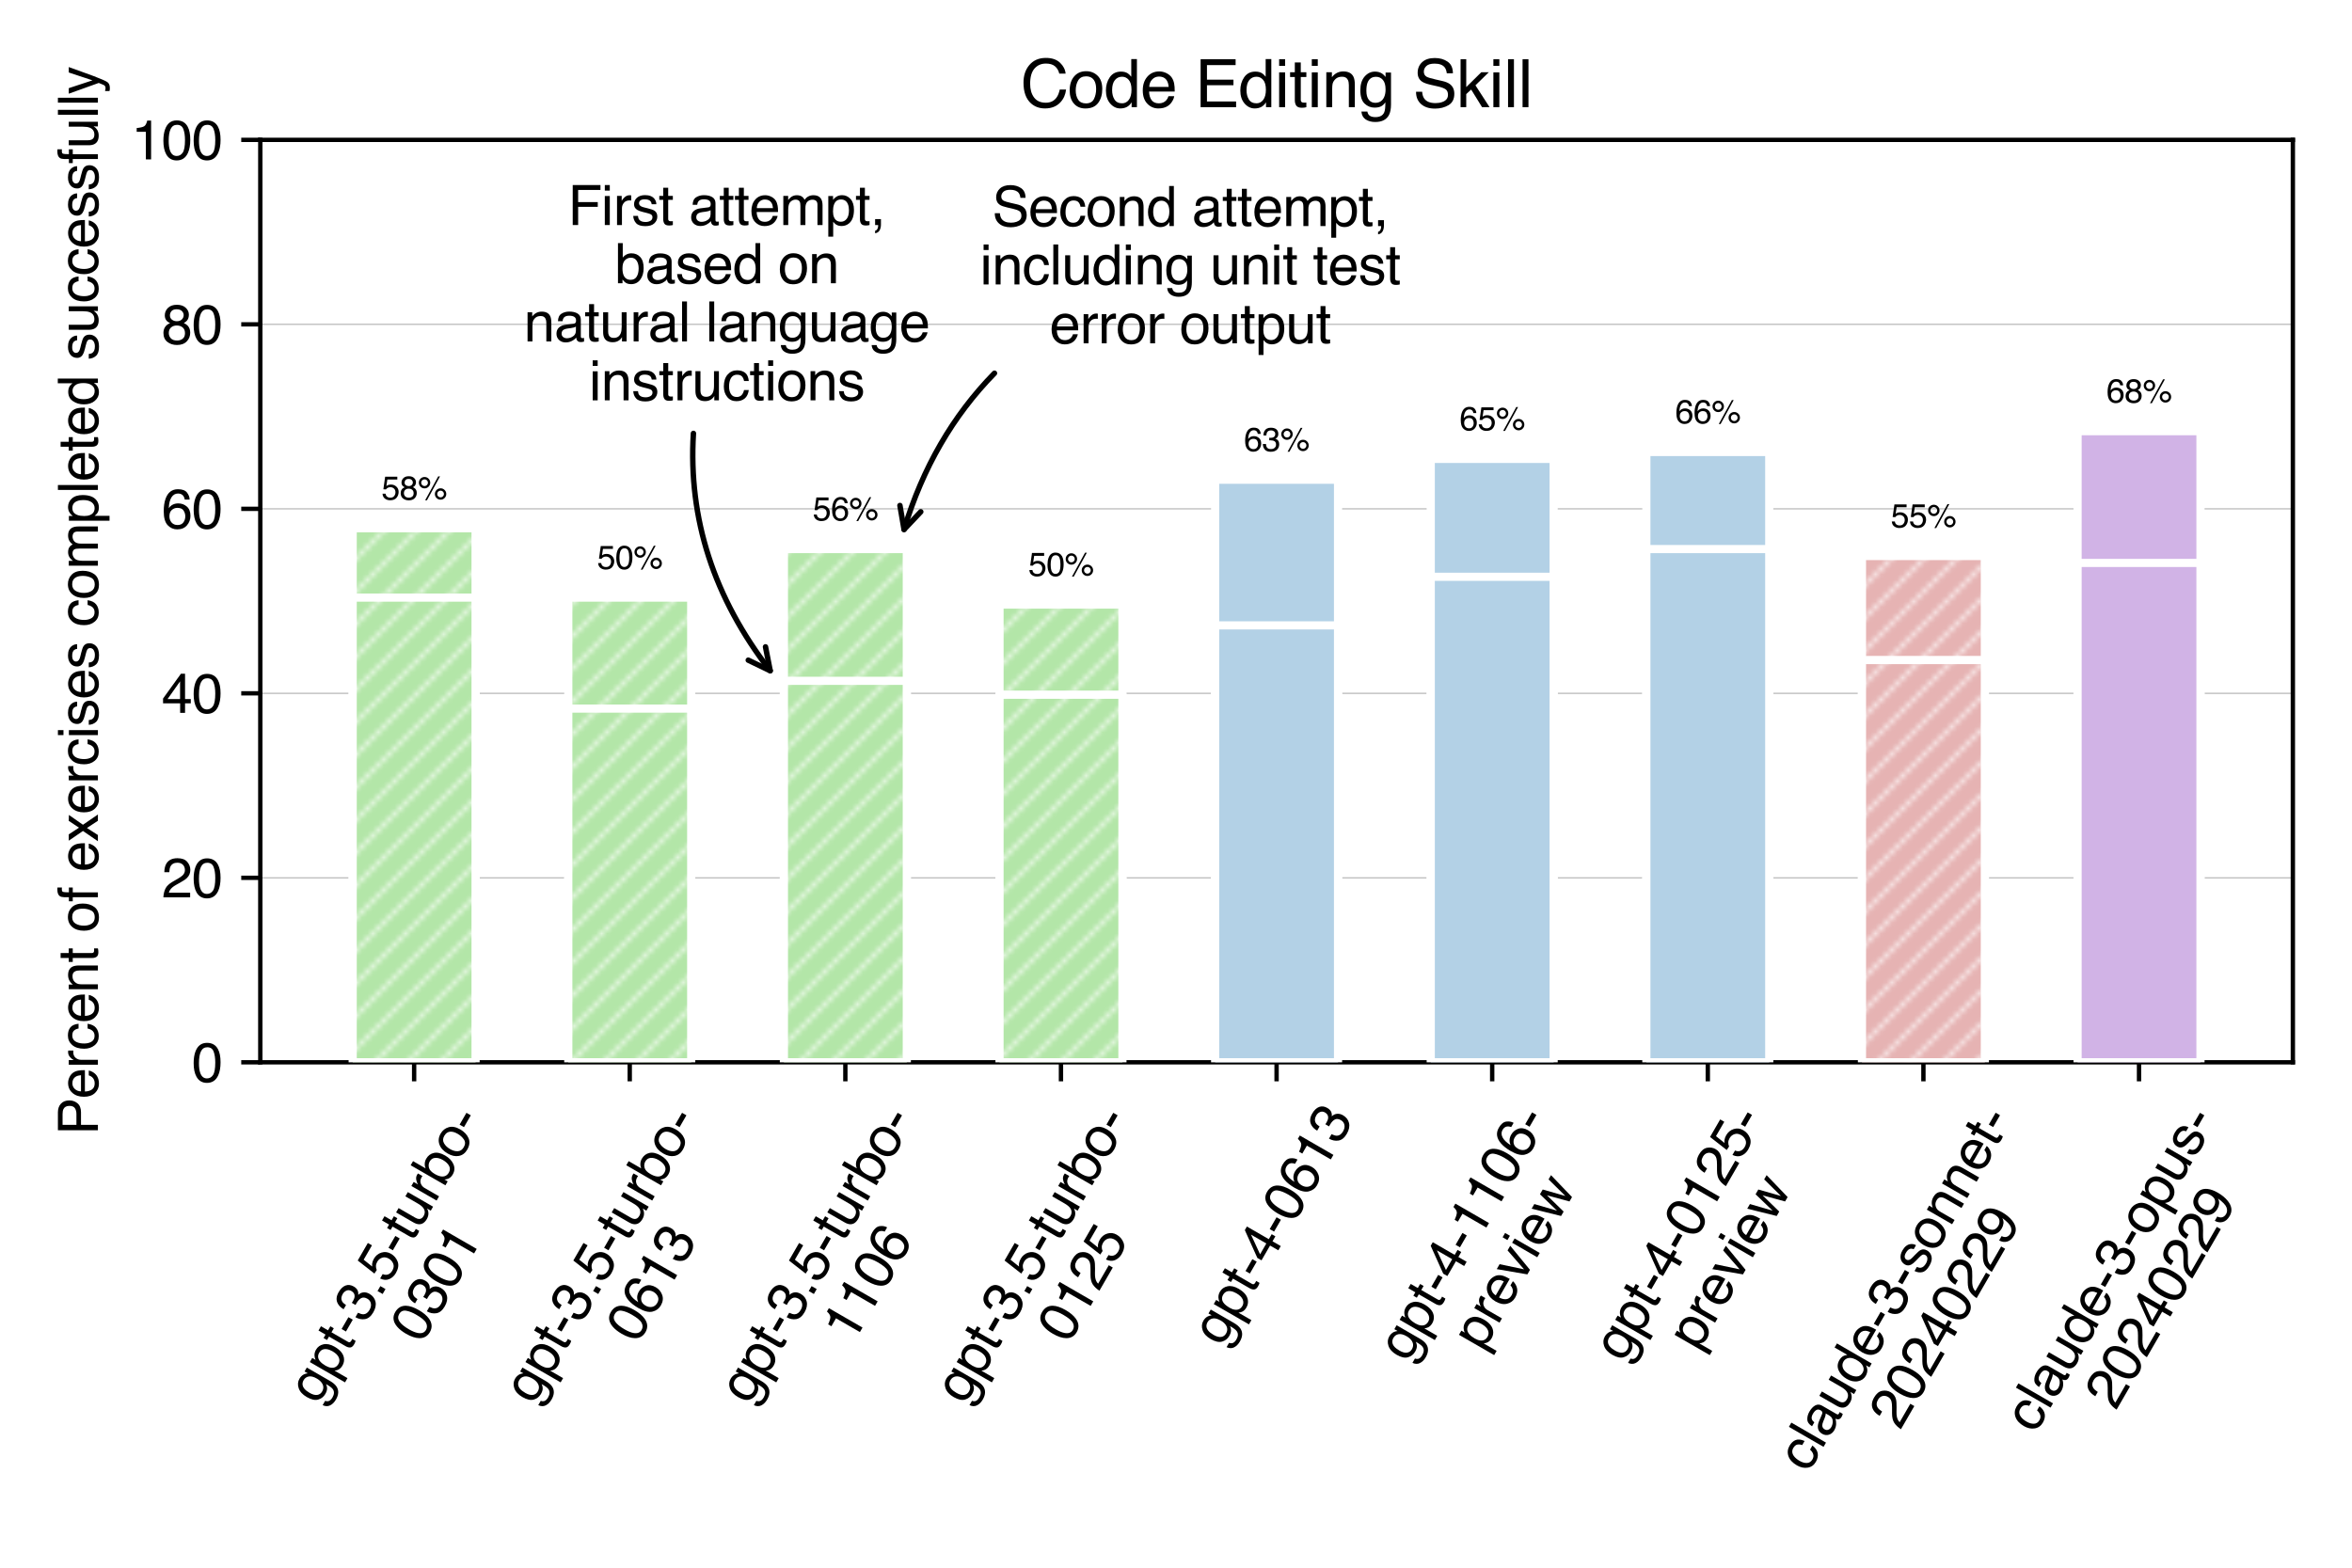 <svg xmlns="http://www.w3.org/2000/svg" xmlns:xlink="http://www.w3.org/1999/xlink" width="576" height="384" version="1.1" viewBox="0 0 432 288"><defs><style type="text/css">*{stroke-linejoin:round;stroke-linecap:butt}</style></defs><g id="figure_1"><g id="patch_1"><path d="M 0 288 L 432 288 L 432 0 L 0 0 z" style="fill:#fff"/></g><g id="axes_1"><g id="patch_2"><path d="M 47.81 195.155 L 421.138 195.155 L 421.138 25.693 L 47.81 25.693 z" style="fill:#fff"/></g><g id="matplotlib.axis_1"><g id="xtick_1"><g id="line2d_1"><defs><path id="m795c437c45" d="M 0 0 L 0 3.5" style="stroke:#000;stroke-width:.8"/></defs><g><use x="76.066" y="195.155" xlink:href="#m795c437c45" style="stroke:#000;stroke-width:.8"/></g></g><g id="text_1"><g transform="translate(58.449 258.217) rotate(-60) scale(0.1 -0.1)"><defs><path id="Helvetica-67" d="M 1594 3406 Q 1988 3406 2281 3213 Q 2441 3103 2606 2894 L 2606 3316 L 3125 3316 L 3125 272 Q 3125 -366 2938 -734 Q 2588 -1416 1616 -1416 Q 1075 -1416 706 -1173 Q 338 -931 294 -416 L 866 -416 Q 906 -641 1028 -763 Q 1219 -950 1628 -950 Q 2275 -950 2475 -494 Q 2594 -225 2584 466 Q 2416 209 2178 84 Q 1941 -41 1550 -41 Q 1006 -41 598 345 Q 191 731 191 1622 Q 191 2463 602 2934 Q 1013 3406 1594 3406 z M 2606 1688 Q 2606 2309 2350 2609 Q 2094 2909 1697 2909 Q 1103 2909 884 2353 Q 769 2056 769 1575 Q 769 1009 998 714 Q 1228 419 1616 419 Q 2222 419 2469 966 Q 2606 1275 2606 1688 z M 1659 3428 L 1659 3428 z" transform="scale(0.016)"/><path id="Helvetica-70" d="M 1825 378 Q 2219 378 2480 708 Q 2741 1038 2741 1694 Q 2741 2094 2625 2381 Q 2406 2934 1825 2934 Q 1241 2934 1025 2350 Q 909 2038 909 1556 Q 909 1169 1025 897 Q 1244 378 1825 378 z M 369 3331 L 916 3331 L 916 2888 Q 1084 3116 1284 3241 Q 1569 3428 1953 3428 Q 2522 3428 2919 2992 Q 3316 2556 3316 1747 Q 3316 653 2744 184 Q 2381 -113 1900 -113 Q 1522 -113 1266 53 Q 1116 147 931 375 L 931 -1334 L 369 -1334 L 369 3331 z" transform="scale(0.016)"/><path id="Helvetica-74" d="M 525 4281 L 1094 4281 L 1094 3347 L 1628 3347 L 1628 2888 L 1094 2888 L 1094 703 Q 1094 528 1213 469 Q 1278 434 1431 434 Q 1472 434 1519 436 Q 1566 438 1628 444 L 1628 0 Q 1531 -28 1426 -40 Q 1322 -53 1200 -53 Q 806 -53 665 148 Q 525 350 525 672 L 525 2888 L 72 2888 L 72 3347 L 525 3347 L 525 4281 z" transform="scale(0.016)"/><path id="Helvetica-2d" d="M 266 2072 L 1834 2072 L 1834 1494 L 266 1494 L 266 2072 z" transform="scale(0.016)"/><path id="Helvetica-33" d="M 1663 -122 Q 869 -122 511 314 Q 153 750 153 1375 L 741 1375 Q 778 941 903 744 Q 1122 391 1694 391 Q 2138 391 2406 628 Q 2675 866 2675 1241 Q 2675 1703 2392 1887 Q 2109 2072 1606 2072 Q 1550 2072 1492 2070 Q 1434 2069 1375 2066 L 1375 2563 Q 1463 2553 1522 2550 Q 1581 2547 1650 2547 Q 1966 2547 2169 2647 Q 2525 2822 2525 3272 Q 2525 3606 2287 3787 Q 2050 3969 1734 3969 Q 1172 3969 956 3594 Q 838 3388 822 3006 L 266 3006 Q 266 3506 466 3856 Q 809 4481 1675 4481 Q 2359 4481 2734 4176 Q 3109 3872 3109 3294 Q 3109 2881 2888 2625 Q 2750 2466 2531 2375 Q 2884 2278 3082 2001 Q 3281 1725 3281 1325 Q 3281 684 2859 281 Q 2438 -122 1663 -122 z" transform="scale(0.016)"/><path id="Helvetica-2e" d="M 547 681 L 1200 681 L 1200 0 L 547 0 L 547 681 z" transform="scale(0.016)"/><path id="Helvetica-35" d="M 791 1141 Q 847 659 1238 475 Q 1438 381 1700 381 Q 2200 381 2440 700 Q 2681 1019 2681 1406 Q 2681 1875 2395 2131 Q 2109 2388 1709 2388 Q 1419 2388 1211 2275 Q 1003 2163 856 1963 L 369 1991 L 709 4400 L 3034 4400 L 3034 3856 L 1131 3856 L 941 2613 Q 1097 2731 1238 2791 Q 1488 2894 1816 2894 Q 2431 2894 2859 2497 Q 3288 2100 3288 1491 Q 3288 856 2895 371 Q 2503 -113 1644 -113 Q 1097 -113 676 195 Q 256 503 206 1141 L 791 1141 z" transform="scale(0.016)"/><path id="Helvetica-75" d="M 975 3347 L 975 1125 Q 975 869 1056 706 Q 1206 406 1616 406 Q 2203 406 2416 931 Q 2531 1213 2531 1703 L 2531 3347 L 3094 3347 L 3094 0 L 2563 0 L 2569 494 Q 2459 303 2297 172 Q 1975 -91 1516 -91 Q 800 -91 541 388 Q 400 644 400 1072 L 400 3347 L 975 3347 z M 1747 3428 L 1747 3428 z" transform="scale(0.016)"/><path id="Helvetica-72" d="M 428 3347 L 963 3347 L 963 2769 Q 1028 2938 1284 3180 Q 1541 3422 1875 3422 Q 1891 3422 1928 3419 Q 1966 3416 2056 3406 L 2056 2813 Q 2006 2822 1964 2825 Q 1922 2828 1872 2828 Q 1447 2828 1219 2554 Q 991 2281 991 1925 L 991 0 L 428 0 L 428 3347 z" transform="scale(0.016)"/><path id="Helvetica-62" d="M 369 4606 L 916 4606 L 916 2941 Q 1100 3181 1356 3307 Q 1613 3434 1913 3434 Q 2538 3434 2927 3004 Q 3316 2575 3316 1738 Q 3316 944 2931 419 Q 2547 -106 1866 -106 Q 1484 -106 1222 78 Q 1066 188 888 428 L 888 0 L 369 0 L 369 4606 z M 1831 391 Q 2288 391 2514 753 Q 2741 1116 2741 1709 Q 2741 2238 2514 2584 Q 2288 2931 1847 2931 Q 1463 2931 1173 2647 Q 884 2363 884 1709 Q 884 1238 1003 944 Q 1225 391 1831 391 z" transform="scale(0.016)"/><path id="Helvetica-6f" d="M 1741 363 Q 2300 363 2508 786 Q 2716 1209 2716 1728 Q 2716 2197 2566 2491 Q 2328 2953 1747 2953 Q 1231 2953 997 2559 Q 763 2166 763 1609 Q 763 1075 997 719 Q 1231 363 1741 363 z M 1763 3444 Q 2409 3444 2856 3012 Q 3303 2581 3303 1744 Q 3303 934 2909 406 Q 2516 -122 1688 -122 Q 997 -122 590 345 Q 184 813 184 1600 Q 184 2444 612 2944 Q 1041 3444 1763 3444 z M 1744 3428 L 1744 3428 z" transform="scale(0.016)"/></defs><use xlink:href="#Helvetica-67"/><use x="55.615" xlink:href="#Helvetica-70"/><use x="111.23" xlink:href="#Helvetica-74"/><use x="139.014" xlink:href="#Helvetica-2d"/><use x="172.314" xlink:href="#Helvetica-33"/><use x="227.93" xlink:href="#Helvetica-2e"/><use x="255.713" xlink:href="#Helvetica-35"/><use x="311.328" xlink:href="#Helvetica-2d"/><use x="344.629" xlink:href="#Helvetica-74"/><use x="372.412" xlink:href="#Helvetica-75"/><use x="428.027" xlink:href="#Helvetica-72"/><use x="461.328" xlink:href="#Helvetica-62"/><use x="516.943" xlink:href="#Helvetica-6f"/><use x="572.559" xlink:href="#Helvetica-2d"/></g><g transform="translate(77.404 247.027) rotate(-60) scale(0.1 -0.1)"><defs><path id="Helvetica-30" d="M 1731 4475 Q 2600 4475 2988 3759 Q 3288 3206 3288 2244 Q 3288 1331 3016 734 Q 2622 -122 1728 -122 Q 922 -122 528 578 Q 200 1163 200 2147 Q 200 2909 397 3456 Q 766 4475 1731 4475 z M 1725 391 Q 2163 391 2422 778 Q 2681 1166 2681 2222 Q 2681 2984 2493 3476 Q 2306 3969 1766 3969 Q 1269 3969 1039 3501 Q 809 3034 809 2125 Q 809 1441 956 1025 Q 1181 391 1725 391 z" transform="scale(0.016)"/><path id="Helvetica-31" d="M 613 3169 L 613 3600 Q 1222 3659 1462 3798 Q 1703 3938 1822 4456 L 2266 4456 L 2266 0 L 1666 0 L 1666 3169 L 613 3169 z" transform="scale(0.016)"/></defs><use xlink:href="#Helvetica-30"/><use x="55.615" xlink:href="#Helvetica-33"/><use x="111.23" xlink:href="#Helvetica-30"/><use x="166.846" xlink:href="#Helvetica-31"/></g></g></g><g id="xtick_2"><g id="line2d_2"><g><use x="115.668" y="195.155" xlink:href="#m795c437c45" style="stroke:#000;stroke-width:.8"/></g></g><g id="text_2"><g transform="translate(98.051 258.217) rotate(-60) scale(0.1 -0.1)"><use xlink:href="#Helvetica-67"/><use x="55.615" xlink:href="#Helvetica-70"/><use x="111.23" xlink:href="#Helvetica-74"/><use x="139.014" xlink:href="#Helvetica-2d"/><use x="172.314" xlink:href="#Helvetica-33"/><use x="227.93" xlink:href="#Helvetica-2e"/><use x="255.713" xlink:href="#Helvetica-35"/><use x="311.328" xlink:href="#Helvetica-2d"/><use x="344.629" xlink:href="#Helvetica-74"/><use x="372.412" xlink:href="#Helvetica-75"/><use x="428.027" xlink:href="#Helvetica-72"/><use x="461.328" xlink:href="#Helvetica-62"/><use x="516.943" xlink:href="#Helvetica-6f"/><use x="572.559" xlink:href="#Helvetica-2d"/></g><g transform="translate(117.006 247.027) rotate(-60) scale(0.1 -0.1)"><defs><path id="Helvetica-36" d="M 1872 4494 Q 2622 4494 2917 4105 Q 3213 3716 3213 3303 L 2656 3303 Q 2606 3569 2497 3719 Q 2294 4000 1881 4000 Q 1409 4000 1131 3564 Q 853 3128 822 2316 Q 1016 2600 1309 2741 Q 1578 2866 1909 2866 Q 2472 2866 2890 2506 Q 3309 2147 3309 1434 Q 3309 825 2912 354 Q 2516 -116 1781 -116 Q 1153 -116 697 361 Q 241 838 241 1966 Q 241 2800 444 3381 Q 834 4494 1872 4494 z M 1831 384 Q 2275 384 2495 682 Q 2716 981 2716 1388 Q 2716 1731 2519 2042 Q 2322 2353 1803 2353 Q 1441 2353 1167 2112 Q 894 1872 894 1388 Q 894 963 1142 673 Q 1391 384 1831 384 z" transform="scale(0.016)"/></defs><use xlink:href="#Helvetica-30"/><use x="55.615" xlink:href="#Helvetica-36"/><use x="111.23" xlink:href="#Helvetica-31"/><use x="166.846" xlink:href="#Helvetica-33"/></g></g></g><g id="xtick_3"><g id="line2d_3"><g><use x="155.27" y="195.155" xlink:href="#m795c437c45" style="stroke:#000;stroke-width:.8"/></g></g><g id="text_3"><g transform="translate(137.653 258.217) rotate(-60) scale(0.1 -0.1)"><use xlink:href="#Helvetica-67"/><use x="55.615" xlink:href="#Helvetica-70"/><use x="111.23" xlink:href="#Helvetica-74"/><use x="139.014" xlink:href="#Helvetica-2d"/><use x="172.314" xlink:href="#Helvetica-33"/><use x="227.93" xlink:href="#Helvetica-2e"/><use x="255.713" xlink:href="#Helvetica-35"/><use x="311.328" xlink:href="#Helvetica-2d"/><use x="344.629" xlink:href="#Helvetica-74"/><use x="372.412" xlink:href="#Helvetica-75"/><use x="428.027" xlink:href="#Helvetica-72"/><use x="461.328" xlink:href="#Helvetica-62"/><use x="516.943" xlink:href="#Helvetica-6f"/><use x="572.559" xlink:href="#Helvetica-2d"/></g><g transform="translate(156.608 247.027) rotate(-60) scale(0.1 -0.1)"><use xlink:href="#Helvetica-31"/><use x="55.615" xlink:href="#Helvetica-31"/><use x="111.23" xlink:href="#Helvetica-30"/><use x="166.846" xlink:href="#Helvetica-36"/></g></g></g><g id="xtick_4"><g id="line2d_4"><g><use x="194.872" y="195.155" xlink:href="#m795c437c45" style="stroke:#000;stroke-width:.8"/></g></g><g id="text_4"><g transform="translate(177.255 258.217) rotate(-60) scale(0.1 -0.1)"><use xlink:href="#Helvetica-67"/><use x="55.615" xlink:href="#Helvetica-70"/><use x="111.23" xlink:href="#Helvetica-74"/><use x="139.014" xlink:href="#Helvetica-2d"/><use x="172.314" xlink:href="#Helvetica-33"/><use x="227.93" xlink:href="#Helvetica-2e"/><use x="255.713" xlink:href="#Helvetica-35"/><use x="311.328" xlink:href="#Helvetica-2d"/><use x="344.629" xlink:href="#Helvetica-74"/><use x="372.412" xlink:href="#Helvetica-75"/><use x="428.027" xlink:href="#Helvetica-72"/><use x="461.328" xlink:href="#Helvetica-62"/><use x="516.943" xlink:href="#Helvetica-6f"/><use x="572.559" xlink:href="#Helvetica-2d"/></g><g transform="translate(196.21 247.027) rotate(-60) scale(0.1 -0.1)"><defs><path id="Helvetica-32" d="M 200 0 Q 231 578 439 1006 Q 647 1434 1250 1784 L 1850 2131 Q 2253 2366 2416 2531 Q 2672 2791 2672 3125 Q 2672 3516 2437 3745 Q 2203 3975 1813 3975 Q 1234 3975 1013 3538 Q 894 3303 881 2888 L 309 2888 Q 319 3472 525 3841 Q 891 4491 1816 4491 Q 2584 4491 2939 4075 Q 3294 3659 3294 3150 Q 3294 2613 2916 2231 Q 2697 2009 2131 1694 L 1703 1456 Q 1397 1288 1222 1134 Q 909 863 828 531 L 3272 531 L 3272 0 L 200 0 z" transform="scale(0.016)"/></defs><use xlink:href="#Helvetica-30"/><use x="55.615" xlink:href="#Helvetica-31"/><use x="111.23" xlink:href="#Helvetica-32"/><use x="166.846" xlink:href="#Helvetica-35"/></g></g></g><g id="xtick_5"><g id="line2d_5"><g><use x="234.474" y="195.155" xlink:href="#m795c437c45" style="stroke:#000;stroke-width:.8"/></g></g><g id="text_5"><g transform="translate(224.476 247.562) rotate(-60) scale(0.1 -0.1)"><defs><path id="Helvetica-34" d="M 2116 1584 L 2116 3613 L 681 1584 L 2116 1584 z M 2125 0 L 2125 1094 L 163 1094 L 163 1644 L 2213 4488 L 2688 4488 L 2688 1584 L 3347 1584 L 3347 1094 L 2688 1094 L 2688 0 L 2125 0 z" transform="scale(0.016)"/></defs><use xlink:href="#Helvetica-67"/><use x="55.615" xlink:href="#Helvetica-70"/><use x="111.23" xlink:href="#Helvetica-74"/><use x="139.014" xlink:href="#Helvetica-2d"/><use x="172.314" xlink:href="#Helvetica-34"/><use x="227.93" xlink:href="#Helvetica-2d"/><use x="261.23" xlink:href="#Helvetica-30"/><use x="316.846" xlink:href="#Helvetica-36"/><use x="372.461" xlink:href="#Helvetica-31"/><use x="428.076" xlink:href="#Helvetica-33"/></g></g></g><g id="xtick_6"><g id="line2d_6"><g><use x="274.076" y="195.155" xlink:href="#m795c437c45" style="stroke:#000;stroke-width:.8"/></g></g><g id="text_6"><g transform="translate(258.615 250.446) rotate(-60) scale(0.1 -0.1)"><use xlink:href="#Helvetica-67"/><use x="55.615" xlink:href="#Helvetica-70"/><use x="111.23" xlink:href="#Helvetica-74"/><use x="139.014" xlink:href="#Helvetica-2d"/><use x="172.314" xlink:href="#Helvetica-34"/><use x="227.93" xlink:href="#Helvetica-2d"/><use x="261.23" xlink:href="#Helvetica-31"/><use x="316.846" xlink:href="#Helvetica-31"/><use x="372.461" xlink:href="#Helvetica-30"/><use x="428.076" xlink:href="#Helvetica-36"/><use x="483.691" xlink:href="#Helvetica-2d"/></g><g transform="translate(272.296 248.392) rotate(-60) scale(0.1 -0.1)"><defs><path id="Helvetica-65" d="M 1806 3422 Q 2163 3422 2497 3255 Q 2831 3088 3006 2822 Q 3175 2569 3231 2231 Q 3281 2000 3281 1494 L 828 1494 Q 844 984 1069 676 Q 1294 369 1766 369 Q 2206 369 2469 659 Q 2619 828 2681 1050 L 3234 1050 Q 3213 866 3089 639 Q 2966 413 2813 269 Q 2556 19 2178 -69 Q 1975 -119 1719 -119 Q 1094 -119 659 336 Q 225 791 225 1609 Q 225 2416 662 2919 Q 1100 3422 1806 3422 z M 2703 1941 Q 2669 2306 2544 2525 Q 2313 2931 1772 2931 Q 1384 2931 1121 2651 Q 859 2372 844 1941 L 2703 1941 z M 1753 3428 L 1753 3428 z" transform="scale(0.016)"/><path id="Helvetica-76" d="M 688 3347 L 1581 622 L 2516 3347 L 3131 3347 L 1869 0 L 1269 0 L 34 3347 L 688 3347 z" transform="scale(0.016)"/><path id="Helvetica-69" d="M 413 3331 L 984 3331 L 984 0 L 413 0 L 413 3331 z M 413 4591 L 984 4591 L 984 3953 L 413 3953 L 413 4591 z" transform="scale(0.016)"/><path id="Helvetica-77" d="M 672 3347 L 1316 709 L 1969 3347 L 2600 3347 L 3256 725 L 3941 3347 L 4503 3347 L 3531 0 L 2947 0 L 2266 2591 L 1606 0 L 1022 0 L 56 3347 L 672 3347 z" transform="scale(0.016)"/></defs><use xlink:href="#Helvetica-70"/><use x="55.615" xlink:href="#Helvetica-72"/><use x="88.916" xlink:href="#Helvetica-65"/><use x="144.531" xlink:href="#Helvetica-76"/><use x="194.531" xlink:href="#Helvetica-69"/><use x="216.748" xlink:href="#Helvetica-65"/><use x="272.363" xlink:href="#Helvetica-77"/></g></g></g><g id="xtick_7"><g id="line2d_7"><g><use x="313.678" y="195.155" xlink:href="#m795c437c45" style="stroke:#000;stroke-width:.8"/></g></g><g id="text_7"><g transform="translate(298.217 250.446) rotate(-60) scale(0.1 -0.1)"><use xlink:href="#Helvetica-67"/><use x="55.615" xlink:href="#Helvetica-70"/><use x="111.23" xlink:href="#Helvetica-74"/><use x="139.014" xlink:href="#Helvetica-2d"/><use x="172.314" xlink:href="#Helvetica-34"/><use x="227.93" xlink:href="#Helvetica-2d"/><use x="261.23" xlink:href="#Helvetica-30"/><use x="316.846" xlink:href="#Helvetica-31"/><use x="372.461" xlink:href="#Helvetica-32"/><use x="428.076" xlink:href="#Helvetica-35"/><use x="483.691" xlink:href="#Helvetica-2d"/></g><g transform="translate(311.897 248.392) rotate(-60) scale(0.1 -0.1)"><use xlink:href="#Helvetica-70"/><use x="55.615" xlink:href="#Helvetica-72"/><use x="88.916" xlink:href="#Helvetica-65"/><use x="144.531" xlink:href="#Helvetica-76"/><use x="194.531" xlink:href="#Helvetica-69"/><use x="216.748" xlink:href="#Helvetica-65"/><use x="272.363" xlink:href="#Helvetica-77"/></g></g></g><g id="xtick_8"><g id="line2d_8"><g><use x="353.28" y="195.155" xlink:href="#m795c437c45" style="stroke:#000;stroke-width:.8"/></g></g><g id="text_8"><g transform="translate(332.094 270.726) rotate(-60) scale(0.1 -0.1)"><defs><path id="Helvetica-63" d="M 1703 3444 Q 2269 3444 2623 3169 Q 2978 2894 3050 2222 L 2503 2222 Q 2453 2531 2275 2736 Q 2097 2941 1703 2941 Q 1166 2941 934 2416 Q 784 2075 784 1575 Q 784 1072 996 728 Q 1209 384 1666 384 Q 2016 384 2220 598 Q 2425 813 2503 1184 L 3050 1184 Q 2956 519 2581 211 Q 2206 -97 1622 -97 Q 966 -97 575 383 Q 184 863 184 1581 Q 184 2463 612 2953 Q 1041 3444 1703 3444 z M 1616 3428 L 1616 3428 z" transform="scale(0.016)"/><path id="Helvetica-6c" d="M 428 4591 L 991 4591 L 991 0 L 428 0 L 428 4591 z" transform="scale(0.016)"/><path id="Helvetica-61" d="M 844 891 Q 844 647 1022 506 Q 1200 366 1444 366 Q 1741 366 2019 503 Q 2488 731 2488 1250 L 2488 1703 Q 2384 1638 2221 1594 Q 2059 1550 1903 1531 L 1563 1488 Q 1256 1447 1103 1359 Q 844 1213 844 891 z M 2206 2028 Q 2400 2053 2466 2191 Q 2503 2266 2503 2406 Q 2503 2694 2298 2823 Q 2094 2953 1713 2953 Q 1272 2953 1088 2716 Q 984 2584 953 2325 L 428 2325 Q 444 2944 830 3186 Q 1216 3428 1725 3428 Q 2316 3428 2684 3203 Q 3050 2978 3050 2503 L 3050 575 Q 3050 488 3086 434 Q 3122 381 3238 381 Q 3275 381 3322 386 Q 3369 391 3422 400 L 3422 -16 Q 3291 -53 3222 -62 Q 3153 -72 3034 -72 Q 2744 -72 2613 134 Q 2544 244 2516 444 Q 2344 219 2022 53 Q 1700 -113 1313 -113 Q 847 -113 551 170 Q 256 453 256 878 Q 256 1344 547 1600 Q 838 1856 1309 1916 L 2206 2028 z M 1741 3428 L 1741 3428 z" transform="scale(0.016)"/><path id="Helvetica-64" d="M 769 1634 Q 769 1097 997 734 Q 1225 372 1728 372 Q 2119 372 2370 708 Q 2622 1044 2622 1672 Q 2622 2306 2362 2611 Q 2103 2916 1722 2916 Q 1297 2916 1033 2591 Q 769 2266 769 1634 z M 1616 3406 Q 2000 3406 2259 3244 Q 2409 3150 2600 2916 L 2600 4606 L 3141 4606 L 3141 0 L 2634 0 L 2634 466 Q 2438 156 2169 18 Q 1900 -119 1553 -119 Q 994 -119 584 351 Q 175 822 175 1603 Q 175 2334 548 2870 Q 922 3406 1616 3406 z" transform="scale(0.016)"/><path id="Helvetica-73" d="M 747 1050 Q 772 769 888 619 Q 1100 347 1625 347 Q 1938 347 2175 483 Q 2413 619 2413 903 Q 2413 1119 2222 1231 Q 2100 1300 1741 1391 L 1294 1503 Q 866 1609 663 1741 Q 300 1969 300 2372 Q 300 2847 642 3140 Q 984 3434 1563 3434 Q 2319 3434 2653 2991 Q 2863 2709 2856 2384 L 2325 2384 Q 2309 2575 2191 2731 Q 1997 2953 1519 2953 Q 1200 2953 1036 2831 Q 872 2709 872 2509 Q 872 2291 1088 2159 Q 1213 2081 1456 2022 L 1828 1931 Q 2434 1784 2641 1647 Q 2969 1431 2969 969 Q 2969 522 2630 197 Q 2291 -128 1597 -128 Q 850 -128 539 211 Q 228 550 206 1050 L 747 1050 z M 1578 3428 L 1578 3428 z" transform="scale(0.016)"/><path id="Helvetica-6e" d="M 413 3347 L 947 3347 L 947 2872 Q 1184 3166 1450 3294 Q 1716 3422 2041 3422 Q 2753 3422 3003 2925 Q 3141 2653 3141 2147 L 3141 0 L 2569 0 L 2569 2109 Q 2569 2416 2478 2603 Q 2328 2916 1934 2916 Q 1734 2916 1606 2875 Q 1375 2806 1200 2600 Q 1059 2434 1017 2257 Q 975 2081 975 1753 L 975 0 L 413 0 L 413 3347 z M 1734 3428 L 1734 3428 z" transform="scale(0.016)"/></defs><use xlink:href="#Helvetica-63"/><use x="50" xlink:href="#Helvetica-6c"/><use x="72.217" xlink:href="#Helvetica-61"/><use x="127.832" xlink:href="#Helvetica-75"/><use x="183.447" xlink:href="#Helvetica-64"/><use x="239.063" xlink:href="#Helvetica-65"/><use x="294.678" xlink:href="#Helvetica-2d"/><use x="327.979" xlink:href="#Helvetica-33"/><use x="383.594" xlink:href="#Helvetica-2d"/><use x="416.895" xlink:href="#Helvetica-73"/><use x="466.895" xlink:href="#Helvetica-6f"/><use x="522.51" xlink:href="#Helvetica-6e"/><use x="578.125" xlink:href="#Helvetica-6e"/><use x="633.74" xlink:href="#Helvetica-65"/><use x="689.355" xlink:href="#Helvetica-74"/><use x="717.139" xlink:href="#Helvetica-2d"/></g><g transform="translate(348.992 262.844) rotate(-60) scale(0.1 -0.1)"><defs><path id="Helvetica-39" d="M 850 1081 Q 875 616 1209 438 Q 1381 344 1597 344 Q 2000 344 2284 680 Q 2569 1016 2688 2044 Q 2500 1747 2223 1626 Q 1947 1506 1628 1506 Q 981 1506 604 1909 Q 228 2313 228 2947 Q 228 3556 600 4018 Q 972 4481 1697 4481 Q 2675 4481 3047 3600 Q 3253 3116 3253 2388 Q 3253 1566 3006 931 Q 2597 -125 1619 -125 Q 963 -125 622 219 Q 281 563 281 1081 L 850 1081 z M 1703 2000 Q 2038 2000 2314 2220 Q 2591 2441 2591 2991 Q 2591 3484 2342 3726 Q 2094 3969 1709 3969 Q 1297 3969 1055 3692 Q 813 3416 813 2953 Q 813 2516 1025 2258 Q 1238 2000 1703 2000 z" transform="scale(0.016)"/></defs><use xlink:href="#Helvetica-32"/><use x="55.615" xlink:href="#Helvetica-30"/><use x="111.23" xlink:href="#Helvetica-32"/><use x="166.846" xlink:href="#Helvetica-34"/><use x="222.461" xlink:href="#Helvetica-30"/><use x="278.076" xlink:href="#Helvetica-32"/><use x="333.691" xlink:href="#Helvetica-32"/><use x="389.307" xlink:href="#Helvetica-39"/></g></g></g><g id="xtick_9"><g id="line2d_9"><g><use x="392.882" y="195.155" xlink:href="#m795c437c45" style="stroke:#000;stroke-width:.8"/></g></g><g id="text_9"><g transform="translate(373.791 263.516) rotate(-60) scale(0.1 -0.1)"><use xlink:href="#Helvetica-63"/><use x="50" xlink:href="#Helvetica-6c"/><use x="72.217" xlink:href="#Helvetica-61"/><use x="127.832" xlink:href="#Helvetica-75"/><use x="183.447" xlink:href="#Helvetica-64"/><use x="239.063" xlink:href="#Helvetica-65"/><use x="294.678" xlink:href="#Helvetica-2d"/><use x="327.979" xlink:href="#Helvetica-33"/><use x="383.594" xlink:href="#Helvetica-2d"/><use x="416.895" xlink:href="#Helvetica-6f"/><use x="472.51" xlink:href="#Helvetica-70"/><use x="528.125" xlink:href="#Helvetica-75"/><use x="583.74" xlink:href="#Helvetica-73"/><use x="633.74" xlink:href="#Helvetica-2d"/></g><g transform="translate(388.604 259.245) rotate(-60) scale(0.1 -0.1)"><use xlink:href="#Helvetica-32"/><use x="55.615" xlink:href="#Helvetica-30"/><use x="111.23" xlink:href="#Helvetica-32"/><use x="166.846" xlink:href="#Helvetica-34"/><use x="222.461" xlink:href="#Helvetica-30"/><use x="278.076" xlink:href="#Helvetica-32"/><use x="333.691" xlink:href="#Helvetica-32"/><use x="389.307" xlink:href="#Helvetica-39"/></g></g></g></g><g id="matplotlib.axis_2"><g id="ytick_1"><g id="line2d_10"><path d="M 47.81 195.155 L 421.138 195.155" clip-path="url(#p5df431dcb0)" style="fill:none;stroke:#b0b0b0;stroke-width:.2;stroke-linecap:square"/></g><g id="line2d_11"><defs><path id="mc1b71a0a1a" d="M 0 0 L -3.5 0" style="stroke:#000;stroke-width:.8"/></defs><g><use x="47.81" y="195.155" xlink:href="#mc1b71a0a1a" style="stroke:#000;stroke-width:.8"/></g></g><g id="text_10"><g transform="translate(35.249 198.742) scale(0.1 -0.1)"><use xlink:href="#Helvetica-30"/></g></g></g><g id="ytick_2"><g id="line2d_12"><path d="M 47.81 161.263 L 421.138 161.263" clip-path="url(#p5df431dcb0)" style="fill:none;stroke:#b0b0b0;stroke-width:.2;stroke-linecap:square"/></g><g id="line2d_13"><g><use x="47.81" y="161.263" xlink:href="#mc1b71a0a1a" style="stroke:#000;stroke-width:.8"/></g></g><g id="text_11"><g transform="translate(29.688 164.849) scale(0.1 -0.1)"><use xlink:href="#Helvetica-32"/><use x="55.615" xlink:href="#Helvetica-30"/></g></g></g><g id="ytick_3"><g id="line2d_14"><path d="M 47.81 127.37 L 421.138 127.37" clip-path="url(#p5df431dcb0)" style="fill:none;stroke:#b0b0b0;stroke-width:.2;stroke-linecap:square"/></g><g id="line2d_15"><g><use x="47.81" y="127.37" xlink:href="#mc1b71a0a1a" style="stroke:#000;stroke-width:.8"/></g></g><g id="text_12"><g transform="translate(29.688 130.957) scale(0.1 -0.1)"><use xlink:href="#Helvetica-34"/><use x="55.615" xlink:href="#Helvetica-30"/></g></g></g><g id="ytick_4"><g id="line2d_16"><path d="M 47.81 93.478 L 421.138 93.478" clip-path="url(#p5df431dcb0)" style="fill:none;stroke:#b0b0b0;stroke-width:.2;stroke-linecap:square"/></g><g id="line2d_17"><g><use x="47.81" y="93.478" xlink:href="#mc1b71a0a1a" style="stroke:#000;stroke-width:.8"/></g></g><g id="text_13"><g transform="translate(29.688 97.065) scale(0.1 -0.1)"><use xlink:href="#Helvetica-36"/><use x="55.615" xlink:href="#Helvetica-30"/></g></g></g><g id="ytick_5"><g id="line2d_18"><path d="M 47.81 59.586 L 421.138 59.586" clip-path="url(#p5df431dcb0)" style="fill:none;stroke:#b0b0b0;stroke-width:.2;stroke-linecap:square"/></g><g id="line2d_19"><g><use x="47.81" y="59.586" xlink:href="#mc1b71a0a1a" style="stroke:#000;stroke-width:.8"/></g></g><g id="text_14"><g transform="translate(29.688 63.172) scale(0.1 -0.1)"><defs><path id="Helvetica-38" d="M 1741 2600 Q 2113 2600 2322 2808 Q 2531 3016 2531 3303 Q 2531 3553 2331 3762 Q 2131 3972 1722 3972 Q 1316 3972 1134 3762 Q 953 3553 953 3272 Q 953 2956 1187 2778 Q 1422 2600 1741 2600 z M 1775 384 Q 2166 384 2423 595 Q 2681 806 2681 1225 Q 2681 1659 2415 1884 Q 2150 2109 1734 2109 Q 1331 2109 1076 1879 Q 822 1650 822 1244 Q 822 894 1055 639 Q 1288 384 1775 384 z M 975 2384 Q 741 2484 609 2619 Q 363 2869 363 3269 Q 363 3769 725 4128 Q 1088 4488 1753 4488 Q 2397 4488 2762 4148 Q 3128 3809 3128 3356 Q 3128 2938 2916 2678 Q 2797 2531 2547 2391 Q 2825 2263 2984 2097 Q 3281 1784 3281 1284 Q 3281 694 2884 283 Q 2488 -128 1763 -128 Q 1109 -128 657 226 Q 206 581 206 1256 Q 206 1653 400 1942 Q 594 2231 975 2384 z" transform="scale(0.016)"/></defs><use xlink:href="#Helvetica-38"/><use x="55.615" xlink:href="#Helvetica-30"/></g></g></g><g id="ytick_6"><g id="line2d_20"><path d="M 47.81 25.693 L 421.138 25.693" clip-path="url(#p5df431dcb0)" style="fill:none;stroke:#b0b0b0;stroke-width:.2;stroke-linecap:square"/></g><g id="line2d_21"><g><use x="47.81" y="25.693" xlink:href="#mc1b71a0a1a" style="stroke:#000;stroke-width:.8"/></g></g><g id="text_15"><g transform="translate(24.127 29.28) scale(0.1 -0.1)"><use xlink:href="#Helvetica-31"/><use x="55.615" xlink:href="#Helvetica-30"/><use x="111.23" xlink:href="#Helvetica-30"/></g></g></g><g id="text_16"><g transform="translate(17.983 208.517) rotate(-90) scale(0.1 -0.1)"><defs><path id="Helvetica-50" d="M 547 4591 L 2613 4591 Q 3225 4591 3600 4245 Q 3975 3900 3975 3275 Q 3975 2738 3640 2339 Q 3306 1941 2613 1941 L 1169 1941 L 1169 0 L 547 0 L 547 4591 z M 3347 3272 Q 3347 3778 2972 3959 Q 2766 4056 2406 4056 L 1169 4056 L 1169 2466 L 2406 2466 Q 2825 2466 3086 2644 Q 3347 2822 3347 3272 z" transform="scale(0.016)"/><path id="Helvetica-20" transform="scale(0.016)"/><path id="Helvetica-66" d="M 553 3856 Q 566 4206 675 4369 Q 872 4656 1434 4656 Q 1488 4656 1544 4653 Q 1600 4650 1672 4644 L 1672 4131 Q 1584 4138 1545 4139 Q 1506 4141 1472 4141 Q 1216 4141 1166 4008 Q 1116 3875 1116 3331 L 1672 3331 L 1672 2888 L 1109 2888 L 1109 0 L 553 0 L 553 2888 L 88 2888 L 88 3331 L 553 3331 L 553 3856 z" transform="scale(0.016)"/><path id="Helvetica-78" d="M 94 3347 L 822 3347 L 1591 2169 L 2369 3347 L 3053 3331 L 1925 1716 L 3103 0 L 2384 0 L 1553 1256 L 747 0 L 34 0 L 1213 1716 L 94 3347 z" transform="scale(0.016)"/><path id="Helvetica-6d" d="M 413 3347 L 969 3347 L 969 2872 Q 1169 3119 1331 3231 Q 1609 3422 1963 3422 Q 2363 3422 2606 3225 Q 2744 3113 2856 2894 Q 3044 3163 3297 3292 Q 3550 3422 3866 3422 Q 4541 3422 4784 2934 Q 4916 2672 4916 2228 L 4916 0 L 4331 0 L 4331 2325 Q 4331 2659 4164 2784 Q 3997 2909 3756 2909 Q 3425 2909 3186 2687 Q 2947 2466 2947 1947 L 2947 0 L 2375 0 L 2375 2184 Q 2375 2525 2294 2681 Q 2166 2916 1816 2916 Q 1497 2916 1236 2669 Q 975 2422 975 1775 L 975 0 L 413 0 L 413 3347 z" transform="scale(0.016)"/><path id="Helvetica-79" d="M 2503 3347 L 3125 3347 Q 3006 3025 2597 1878 Q 2291 1016 2084 472 Q 1597 -809 1397 -1090 Q 1197 -1372 709 -1372 Q 591 -1372 527 -1362 Q 463 -1353 369 -1328 L 369 -816 Q 516 -856 581 -865 Q 647 -875 697 -875 Q 853 -875 926 -823 Q 1000 -772 1050 -697 Q 1066 -672 1162 -440 Q 1259 -209 1303 -97 L 66 3347 L 703 3347 L 1600 622 L 2503 3347 z M 1597 3428 L 1597 3428 z" transform="scale(0.016)"/></defs><use xlink:href="#Helvetica-50"/><use x="66.699" xlink:href="#Helvetica-65"/><use x="122.314" xlink:href="#Helvetica-72"/><use x="155.615" xlink:href="#Helvetica-63"/><use x="205.615" xlink:href="#Helvetica-65"/><use x="261.23" xlink:href="#Helvetica-6e"/><use x="316.846" xlink:href="#Helvetica-74"/><use x="344.629" xlink:href="#Helvetica-20"/><use x="372.412" xlink:href="#Helvetica-6f"/><use x="428.027" xlink:href="#Helvetica-66"/><use x="455.811" xlink:href="#Helvetica-20"/><use x="483.594" xlink:href="#Helvetica-65"/><use x="539.209" xlink:href="#Helvetica-78"/><use x="589.209" xlink:href="#Helvetica-65"/><use x="644.824" xlink:href="#Helvetica-72"/><use x="678.125" xlink:href="#Helvetica-63"/><use x="728.125" xlink:href="#Helvetica-69"/><use x="750.342" xlink:href="#Helvetica-73"/><use x="800.342" xlink:href="#Helvetica-65"/><use x="855.957" xlink:href="#Helvetica-73"/><use x="905.957" xlink:href="#Helvetica-20"/><use x="933.74" xlink:href="#Helvetica-63"/><use x="983.74" xlink:href="#Helvetica-6f"/><use x="1039.355" xlink:href="#Helvetica-6d"/><use x="1122.656" xlink:href="#Helvetica-70"/><use x="1178.271" xlink:href="#Helvetica-6c"/><use x="1200.488" xlink:href="#Helvetica-65"/><use x="1256.104" xlink:href="#Helvetica-74"/><use x="1283.887" xlink:href="#Helvetica-65"/><use x="1339.502" xlink:href="#Helvetica-64"/><use x="1395.117" xlink:href="#Helvetica-20"/><use x="1422.9" xlink:href="#Helvetica-73"/><use x="1472.9" xlink:href="#Helvetica-75"/><use x="1528.516" xlink:href="#Helvetica-63"/><use x="1578.516" xlink:href="#Helvetica-63"/><use x="1628.516" xlink:href="#Helvetica-65"/><use x="1684.131" xlink:href="#Helvetica-73"/><use x="1734.131" xlink:href="#Helvetica-73"/><use x="1784.131" xlink:href="#Helvetica-66"/><use x="1811.914" xlink:href="#Helvetica-75"/><use x="1867.529" xlink:href="#Helvetica-6c"/><use x="1889.746" xlink:href="#Helvetica-6c"/><use x="1911.963" xlink:href="#Helvetica-79"/></g></g></g><g id="patch_3"><path d="M 64.779 195.155 L 87.353 195.155 L 87.353 97.046 L 64.779 97.046 z" clip-path="url(#p5df431dcb0)" style="fill:url(#h6479e354e1);stroke:#fff;stroke-width:1.5;stroke-linejoin:miter"/></g><g id="patch_4"><path d="M 104.381 195.155 L 126.955 195.155 L 126.955 109.787 L 104.381 109.787 z" clip-path="url(#p5df431dcb0)" style="fill:url(#h6479e354e1);stroke:#fff;stroke-width:1.5;stroke-linejoin:miter"/></g><g id="patch_5"><path d="M 143.983 195.155 L 166.557 195.155 L 166.557 100.868 L 143.983 100.868 z" clip-path="url(#p5df431dcb0)" style="fill:url(#h6479e354e1);stroke:#fff;stroke-width:1.5;stroke-linejoin:miter"/></g><g id="patch_6"><path d="M 183.585 195.155 L 206.159 195.155 L 206.159 111.061 L 183.585 111.061 z" clip-path="url(#p5df431dcb0)" style="fill:url(#h6479e354e1);stroke:#fff;stroke-width:1.5;stroke-linejoin:miter"/></g><g id="patch_7"><path d="M 223.187 195.155 L 245.761 195.155 L 245.761 88.126 L 223.187 88.126 z" clip-path="url(#p5df431dcb0)" style="fill:#b3d1e6;stroke:#fff;stroke-width:1.5;stroke-linejoin:miter"/></g><g id="patch_8"><path d="M 262.789 195.155 L 285.363 195.155 L 285.363 84.304 L 262.789 84.304 z" clip-path="url(#p5df431dcb0)" style="fill:#b3d1e6;stroke:#fff;stroke-width:1.5;stroke-linejoin:miter"/></g><g id="patch_9"><path d="M 302.391 195.155 L 324.964 195.155 L 324.964 83.03 L 302.391 83.03 z" clip-path="url(#p5df431dcb0)" style="fill:#b3d1e6;stroke:#fff;stroke-width:1.5;stroke-linejoin:miter"/></g><g id="patch_10"><path d="M 341.993 195.155 L 364.566 195.155 L 364.566 102.142 L 341.993 102.142 z" clip-path="url(#p5df431dcb0)" style="fill:url(#hbe79494d0d);stroke:#fff;stroke-width:1.5;stroke-linejoin:miter"/></g><g id="patch_11"><path d="M 381.595 195.155 L 404.168 195.155 L 404.168 79.207 L 381.595 79.207 z" clip-path="url(#p5df431dcb0)" style="fill:#d1b3e6;stroke:#fff;stroke-width:1.5;stroke-linejoin:miter"/></g><g id="patch_12"><path d="M 47.81 195.155 L 47.81 25.693" style="fill:none;stroke:#000;stroke-width:.8;stroke-linejoin:miter;stroke-linecap:square"/></g><g id="patch_13"><path d="M 421.138 195.155 L 421.138 25.693" style="fill:none;stroke:#000;stroke-width:.8;stroke-linejoin:miter;stroke-linecap:square"/></g><g id="patch_14"><path d="M 47.81 195.155 L 421.138 195.155" style="fill:none;stroke:#000;stroke-width:.8;stroke-linejoin:miter;stroke-linecap:square"/></g><g id="patch_15"><path d="M 47.81 25.693 L 421.138 25.693" style="fill:none;stroke:#000;stroke-width:.8;stroke-linejoin:miter;stroke-linecap:square"/></g><g id="text_17"><g transform="translate(70.062 91.795) scale(0.06 -0.06)"><defs><path id="Helvetica-25" d="M 4363 2175 Q 4813 2175 5131 1856 Q 5450 1538 5450 1088 Q 5450 638 5131 319 Q 4813 0 4363 0 Q 3909 0 3590 319 Q 3272 638 3272 1088 Q 3272 1538 3590 1856 Q 3909 2175 4363 2175 z M 3909 4456 L 4256 4456 L 1753 -119 L 1406 -119 L 3909 4456 z M 1294 2606 Q 1563 2606 1752 2795 Q 1941 2984 1941 3250 Q 1941 3516 1752 3705 Q 1563 3894 1294 3894 Q 1028 3894 839 3706 Q 650 3519 650 3250 Q 650 2984 839 2795 Q 1028 2606 1294 2606 z M 1294 4341 Q 1747 4341 2065 4020 Q 2384 3700 2384 3250 Q 2384 2800 2065 2481 Q 1747 2163 1294 2163 Q 844 2163 525 2481 Q 206 2800 206 3250 Q 206 3700 525 4020 Q 844 4341 1294 4341 z M 4363 444 Q 4628 444 4817 633 Q 5006 822 5006 1088 Q 5006 1353 4817 1542 Q 4628 1731 4363 1731 Q 4094 1731 3905 1542 Q 3716 1353 3716 1088 Q 3716 822 3905 633 Q 4094 444 4363 444 z" transform="scale(0.016)"/></defs><use xlink:href="#Helvetica-35"/><use x="55.615" xlink:href="#Helvetica-38"/><use x="111.23" xlink:href="#Helvetica-25"/></g></g><g id="text_18"><g transform="translate(109.664 104.536) scale(0.06 -0.06)"><use xlink:href="#Helvetica-35"/><use x="55.615" xlink:href="#Helvetica-30"/><use x="111.23" xlink:href="#Helvetica-25"/></g></g><g id="text_19"><g transform="translate(149.266 95.617) scale(0.06 -0.06)"><use xlink:href="#Helvetica-35"/><use x="55.615" xlink:href="#Helvetica-36"/><use x="111.23" xlink:href="#Helvetica-25"/></g></g><g id="text_20"><g transform="translate(188.868 105.811) scale(0.06 -0.06)"><use xlink:href="#Helvetica-35"/><use x="55.615" xlink:href="#Helvetica-30"/><use x="111.23" xlink:href="#Helvetica-25"/></g></g><g id="text_21"><g transform="translate(228.47 82.876) scale(0.06 -0.06)"><use xlink:href="#Helvetica-36"/><use x="55.615" xlink:href="#Helvetica-33"/><use x="111.23" xlink:href="#Helvetica-25"/></g></g><g id="text_22"><g transform="translate(268.072 79.053) scale(0.06 -0.06)"><use xlink:href="#Helvetica-36"/><use x="55.615" xlink:href="#Helvetica-35"/><use x="111.23" xlink:href="#Helvetica-25"/></g></g><g id="text_23"><g transform="translate(307.674 77.779) scale(0.06 -0.06)"><use xlink:href="#Helvetica-36"/><use x="55.615" xlink:href="#Helvetica-36"/><use x="111.23" xlink:href="#Helvetica-25"/></g></g><g id="text_24"><g transform="translate(347.276 96.892) scale(0.06 -0.06)"><use xlink:href="#Helvetica-35"/><use x="55.615" xlink:href="#Helvetica-35"/><use x="111.23" xlink:href="#Helvetica-25"/></g></g><g id="text_25"><g transform="translate(386.878 73.957) scale(0.06 -0.06)"><use xlink:href="#Helvetica-36"/><use x="55.615" xlink:href="#Helvetica-38"/><use x="111.23" xlink:href="#Helvetica-25"/></g></g><g id="patch_16"><path d="M 64.779 195.155 L 87.353 195.155 L 87.353 109.787 L 64.779 109.787 z" clip-path="url(#p5df431dcb0)" style="fill:url(#h6479e354e1);stroke:#fff;stroke-width:1.5;stroke-linejoin:miter"/></g><g id="patch_17"><path d="M 104.381 195.155 L 126.955 195.155 L 126.955 130.173 L 104.381 130.173 z" clip-path="url(#p5df431dcb0)" style="fill:url(#h6479e354e1);stroke:#fff;stroke-width:1.5;stroke-linejoin:miter"/></g><g id="patch_18"><path d="M 143.983 195.155 L 166.557 195.155 L 166.557 125.077 L 143.983 125.077 z" clip-path="url(#p5df431dcb0)" style="fill:url(#h6479e354e1);stroke:#fff;stroke-width:1.5;stroke-linejoin:miter"/></g><g id="patch_19"><path d="M 183.585 195.155 L 206.159 195.155 L 206.159 127.625 L 183.585 127.625 z" clip-path="url(#p5df431dcb0)" style="fill:url(#h6479e354e1);stroke:#fff;stroke-width:1.5;stroke-linejoin:miter"/></g><g id="patch_20"><path d="M 223.187 195.155 L 245.761 195.155 L 245.761 114.884 L 223.187 114.884 z" clip-path="url(#p5df431dcb0)" style="fill:#b3d1e6;stroke:#fff;stroke-width:1.5;stroke-linejoin:miter"/></g><g id="patch_21"><path d="M 262.789 195.155 L 285.363 195.155 L 285.363 105.965 L 262.789 105.965 z" clip-path="url(#p5df431dcb0)" style="fill:#b3d1e6;stroke:#fff;stroke-width:1.5;stroke-linejoin:miter"/></g><g id="patch_22"><path d="M 302.391 195.155 L 324.964 195.155 L 324.964 100.868 L 302.391 100.868 z" clip-path="url(#p5df431dcb0)" style="fill:#b3d1e6;stroke:#fff;stroke-width:1.5;stroke-linejoin:miter"/></g><g id="patch_23"><path d="M 341.993 195.155 L 364.566 195.155 L 364.566 121.254 L 341.993 121.254 z" clip-path="url(#p5df431dcb0)" style="fill:url(#hbe79494d0d);stroke:#fff;stroke-width:1.5;stroke-linejoin:miter"/></g><g id="patch_24"><path d="M 381.595 195.155 L 404.168 195.155 L 404.168 103.416 L 381.595 103.416 z" clip-path="url(#p5df431dcb0)" style="fill:#d1b3e6;stroke:#fff;stroke-width:1.5;stroke-linejoin:miter"/></g><g id="patch_25"><path d="M 127.363 79.622 Q 125.92 103.101 141.466 123.222" style="fill:none;stroke:#000;stroke-linecap:round"/><path d="M 140.603 118.834 L 141.466 123.222 L 137.438 121.28" style="fill:none;stroke:#000;stroke-linecap:round"/></g><g id="text_26"><g transform="translate(104.319 41.34) scale(0.1 -0.1)"><defs><path id="Helvetica-46" d="M 547 4591 L 3731 4591 L 3731 4028 L 1169 4028 L 1169 2634 L 3422 2634 L 3422 2088 L 1169 2088 L 1169 0 L 547 0 L 547 4591 z" transform="scale(0.016)"/><path id="Helvetica-2c" d="M 531 -653 Q 747 -616 834 -350 Q 881 -209 881 -78 Q 881 -56 879 -39 Q 878 -22 872 0 L 531 0 L 531 681 L 1200 681 L 1200 50 Q 1200 -322 1050 -603 Q 900 -884 531 -950 L 531 -653 z" transform="scale(0.016)"/></defs><use xlink:href="#Helvetica-46"/><use x="61.084" xlink:href="#Helvetica-69"/><use x="83.301" xlink:href="#Helvetica-72"/><use x="116.602" xlink:href="#Helvetica-73"/><use x="166.602" xlink:href="#Helvetica-74"/><use x="194.385" xlink:href="#Helvetica-20"/><use x="222.168" xlink:href="#Helvetica-61"/><use x="277.783" xlink:href="#Helvetica-74"/><use x="305.566" xlink:href="#Helvetica-74"/><use x="333.35" xlink:href="#Helvetica-65"/><use x="388.965" xlink:href="#Helvetica-6d"/><use x="472.266" xlink:href="#Helvetica-70"/><use x="527.881" xlink:href="#Helvetica-74"/><use x="555.664" xlink:href="#Helvetica-2c"/></g><g transform="translate(112.917 52.032) scale(0.1 -0.1)"><use xlink:href="#Helvetica-62"/><use x="55.615" xlink:href="#Helvetica-61"/><use x="111.23" xlink:href="#Helvetica-73"/><use x="161.23" xlink:href="#Helvetica-65"/><use x="216.846" xlink:href="#Helvetica-64"/><use x="272.461" xlink:href="#Helvetica-20"/><use x="300.244" xlink:href="#Helvetica-6f"/><use x="355.859" xlink:href="#Helvetica-6e"/></g><g transform="translate(96.239 62.725) scale(0.1 -0.1)"><use xlink:href="#Helvetica-6e"/><use x="55.615" xlink:href="#Helvetica-61"/><use x="111.23" xlink:href="#Helvetica-74"/><use x="139.014" xlink:href="#Helvetica-75"/><use x="194.629" xlink:href="#Helvetica-72"/><use x="227.93" xlink:href="#Helvetica-61"/><use x="283.545" xlink:href="#Helvetica-6c"/><use x="305.762" xlink:href="#Helvetica-20"/><use x="333.545" xlink:href="#Helvetica-6c"/><use x="355.762" xlink:href="#Helvetica-61"/><use x="411.377" xlink:href="#Helvetica-6e"/><use x="466.992" xlink:href="#Helvetica-67"/><use x="522.607" xlink:href="#Helvetica-75"/><use x="578.223" xlink:href="#Helvetica-61"/><use x="633.838" xlink:href="#Helvetica-67"/><use x="689.453" xlink:href="#Helvetica-65"/></g><g transform="translate(108.202 73.545) scale(0.1 -0.1)"><use xlink:href="#Helvetica-69"/><use x="22.217" xlink:href="#Helvetica-6e"/><use x="77.832" xlink:href="#Helvetica-73"/><use x="127.832" xlink:href="#Helvetica-74"/><use x="155.615" xlink:href="#Helvetica-72"/><use x="188.916" xlink:href="#Helvetica-75"/><use x="244.531" xlink:href="#Helvetica-63"/><use x="294.531" xlink:href="#Helvetica-74"/><use x="322.314" xlink:href="#Helvetica-69"/><use x="344.531" xlink:href="#Helvetica-6f"/><use x="400.146" xlink:href="#Helvetica-6e"/><use x="455.762" xlink:href="#Helvetica-73"/></g></g><g id="patch_26"><path d="M 182.659 68.566 Q 171.186 80.276 166.051 97.27" style="fill:none;stroke:#000;stroke-linecap:round"/><path d="M 169.122 94.019 L 166.051 97.27 L 165.293 92.862" style="fill:none;stroke:#000;stroke-linecap:round"/></g><g id="text_27"><g transform="translate(182.225 41.535) scale(0.1 -0.1)"><defs><path id="Helvetica-53" d="M 894 1481 Q 916 1091 1078 847 Q 1388 391 2169 391 Q 2519 391 2806 491 Q 3363 684 3363 1184 Q 3363 1559 3128 1719 Q 2891 1875 2384 1991 L 1763 2131 Q 1153 2269 900 2434 Q 463 2722 463 3294 Q 463 3913 891 4309 Q 1319 4706 2103 4706 Q 2825 4706 3329 4357 Q 3834 4009 3834 3244 L 3250 3244 Q 3203 3613 3050 3809 Q 2766 4169 2084 4169 Q 1534 4169 1293 3937 Q 1053 3706 1053 3400 Q 1053 3063 1334 2906 Q 1519 2806 2169 2656 L 2813 2509 Q 3278 2403 3531 2219 Q 3969 1897 3969 1284 Q 3969 522 3414 194 Q 2859 -134 2125 -134 Q 1269 -134 784 303 Q 300 738 309 1481 L 894 1481 z M 2150 4716 L 2150 4716 z" transform="scale(0.016)"/></defs><use xlink:href="#Helvetica-53"/><use x="66.699" xlink:href="#Helvetica-65"/><use x="122.314" xlink:href="#Helvetica-63"/><use x="172.314" xlink:href="#Helvetica-6f"/><use x="227.93" xlink:href="#Helvetica-6e"/><use x="283.545" xlink:href="#Helvetica-64"/><use x="339.16" xlink:href="#Helvetica-20"/><use x="366.943" xlink:href="#Helvetica-61"/><use x="422.559" xlink:href="#Helvetica-74"/><use x="450.342" xlink:href="#Helvetica-74"/><use x="478.125" xlink:href="#Helvetica-65"/><use x="533.74" xlink:href="#Helvetica-6d"/><use x="617.041" xlink:href="#Helvetica-70"/><use x="672.656" xlink:href="#Helvetica-74"/><use x="700.439" xlink:href="#Helvetica-2c"/></g><g transform="translate(180 52.256) scale(0.1 -0.1)"><use xlink:href="#Helvetica-69"/><use x="22.217" xlink:href="#Helvetica-6e"/><use x="77.832" xlink:href="#Helvetica-63"/><use x="127.832" xlink:href="#Helvetica-6c"/><use x="150.049" xlink:href="#Helvetica-75"/><use x="205.664" xlink:href="#Helvetica-64"/><use x="261.279" xlink:href="#Helvetica-69"/><use x="283.496" xlink:href="#Helvetica-6e"/><use x="339.111" xlink:href="#Helvetica-67"/><use x="394.727" xlink:href="#Helvetica-20"/><use x="422.51" xlink:href="#Helvetica-75"/><use x="478.125" xlink:href="#Helvetica-6e"/><use x="533.74" xlink:href="#Helvetica-69"/><use x="555.957" xlink:href="#Helvetica-74"/><use x="583.74" xlink:href="#Helvetica-20"/><use x="611.523" xlink:href="#Helvetica-74"/><use x="639.307" xlink:href="#Helvetica-65"/><use x="694.922" xlink:href="#Helvetica-73"/><use x="744.922" xlink:href="#Helvetica-74"/></g><g transform="translate(192.789 63.076) scale(0.1 -0.1)"><use xlink:href="#Helvetica-65"/><use x="55.615" xlink:href="#Helvetica-72"/><use x="88.916" xlink:href="#Helvetica-72"/><use x="122.217" xlink:href="#Helvetica-6f"/><use x="177.832" xlink:href="#Helvetica-72"/><use x="211.133" xlink:href="#Helvetica-20"/><use x="238.916" xlink:href="#Helvetica-6f"/><use x="294.531" xlink:href="#Helvetica-75"/><use x="350.146" xlink:href="#Helvetica-74"/><use x="377.93" xlink:href="#Helvetica-70"/><use x="433.545" xlink:href="#Helvetica-75"/><use x="489.16" xlink:href="#Helvetica-74"/></g></g><g id="text_28"><g transform="translate(187.451 19.693) scale(0.12 -0.12)"><defs><path id="Helvetica-43" d="M 2422 4716 Q 3294 4716 3775 4256 Q 4256 3797 4309 3213 L 3703 3213 Q 3600 3656 3292 3915 Q 2984 4175 2428 4175 Q 1750 4175 1333 3698 Q 916 3222 916 2238 Q 916 1431 1292 929 Q 1669 428 2416 428 Q 3103 428 3463 956 Q 3653 1234 3747 1688 L 4353 1688 Q 4272 963 3816 472 Q 3269 -119 2341 -119 Q 1541 -119 997 366 Q 281 1006 281 2344 Q 281 3359 819 4009 Q 1400 4716 2422 4716 z M 2297 4716 L 2297 4716 z" transform="scale(0.016)"/><path id="Helvetica-45" d="M 547 4591 L 3894 4591 L 3894 4028 L 1153 4028 L 1153 2634 L 3688 2634 L 3688 2103 L 1153 2103 L 1153 547 L 3941 547 L 3941 0 L 547 0 L 547 4591 z M 2244 4591 L 2244 4591 z" transform="scale(0.016)"/><path id="Helvetica-6b" d="M 400 4591 L 941 4591 L 941 1925 L 2384 3347 L 3103 3347 L 1822 2094 L 3175 0 L 2456 0 L 1413 1688 L 941 1256 L 941 0 L 400 0 L 400 4591 z" transform="scale(0.016)"/></defs><use xlink:href="#Helvetica-43"/><use x="72.217" xlink:href="#Helvetica-6f"/><use x="127.832" xlink:href="#Helvetica-64"/><use x="183.447" xlink:href="#Helvetica-65"/><use x="239.063" xlink:href="#Helvetica-20"/><use x="266.846" xlink:href="#Helvetica-45"/><use x="333.545" xlink:href="#Helvetica-64"/><use x="389.16" xlink:href="#Helvetica-69"/><use x="411.377" xlink:href="#Helvetica-74"/><use x="439.16" xlink:href="#Helvetica-69"/><use x="461.377" xlink:href="#Helvetica-6e"/><use x="516.992" xlink:href="#Helvetica-67"/><use x="572.607" xlink:href="#Helvetica-20"/><use x="600.391" xlink:href="#Helvetica-53"/><use x="667.09" xlink:href="#Helvetica-6b"/><use x="717.09" xlink:href="#Helvetica-69"/><use x="739.307" xlink:href="#Helvetica-6c"/><use x="761.523" xlink:href="#Helvetica-6c"/></g></g></g></g><defs><clipPath id="p5df431dcb0"><rect width="373.328" height="169.462" x="47.81" y="25.693"/></clipPath></defs><defs><pattern id="h6479e354e1" width="72" height="72" x="0" y="0" patternUnits="userSpaceOnUse"><rect width="73" height="73" x="0" y="0" fill="#b3e6a8"/><path d="M -36 36 L 36 -36 M -33 39 L 39 -33 M -30 42 L 42 -30 M -27 45 L 45 -27 M -24 48 L 48 -24 M -21 51 L 51 -21 M -18 54 L 54 -18 M -15 57 L 57 -15 M -12 60 L 60 -12 M -9 63 L 63 -9 M -6 66 L 66 -6 M -3 69 L 69 -3 M 0 72 L 72 0 M 3 75 L 75 3 M 6 78 L 78 6 M 9 81 L 81 9 M 12 84 L 84 12 M 15 87 L 87 15 M 18 90 L 90 18 M 21 93 L 93 21 M 24 96 L 96 24 M 27 99 L 99 27 M 30 102 L 102 30 M 33 105 L 105 33 M 36 108 L 108 36" style="fill:#fff;stroke:#fff;stroke-width:.5;stroke-linecap:butt;stroke-linejoin:miter"/></pattern><pattern id="hbe79494d0d" width="72" height="72" x="0" y="0" patternUnits="userSpaceOnUse"><rect width="73" height="73" x="0" y="0" fill="#e6b3b3"/><path d="M -36 36 L 36 -36 M -33 39 L 39 -33 M -30 42 L 42 -30 M -27 45 L 45 -27 M -24 48 L 48 -24 M -21 51 L 51 -21 M -18 54 L 54 -18 M -15 57 L 57 -15 M -12 60 L 60 -12 M -9 63 L 63 -9 M -6 66 L 66 -6 M -3 69 L 69 -3 M 0 72 L 72 0 M 3 75 L 75 3 M 6 78 L 78 6 M 9 81 L 81 9 M 12 84 L 84 12 M 15 87 L 87 15 M 18 90 L 90 18 M 21 93 L 93 21 M 24 96 L 96 24 M 27 99 L 99 27 M 30 102 L 102 30 M 33 105 L 105 33 M 36 108 L 108 36" style="fill:#fff;stroke:#fff;stroke-width:.5;stroke-linecap:butt;stroke-linejoin:miter"/></pattern></defs></svg>